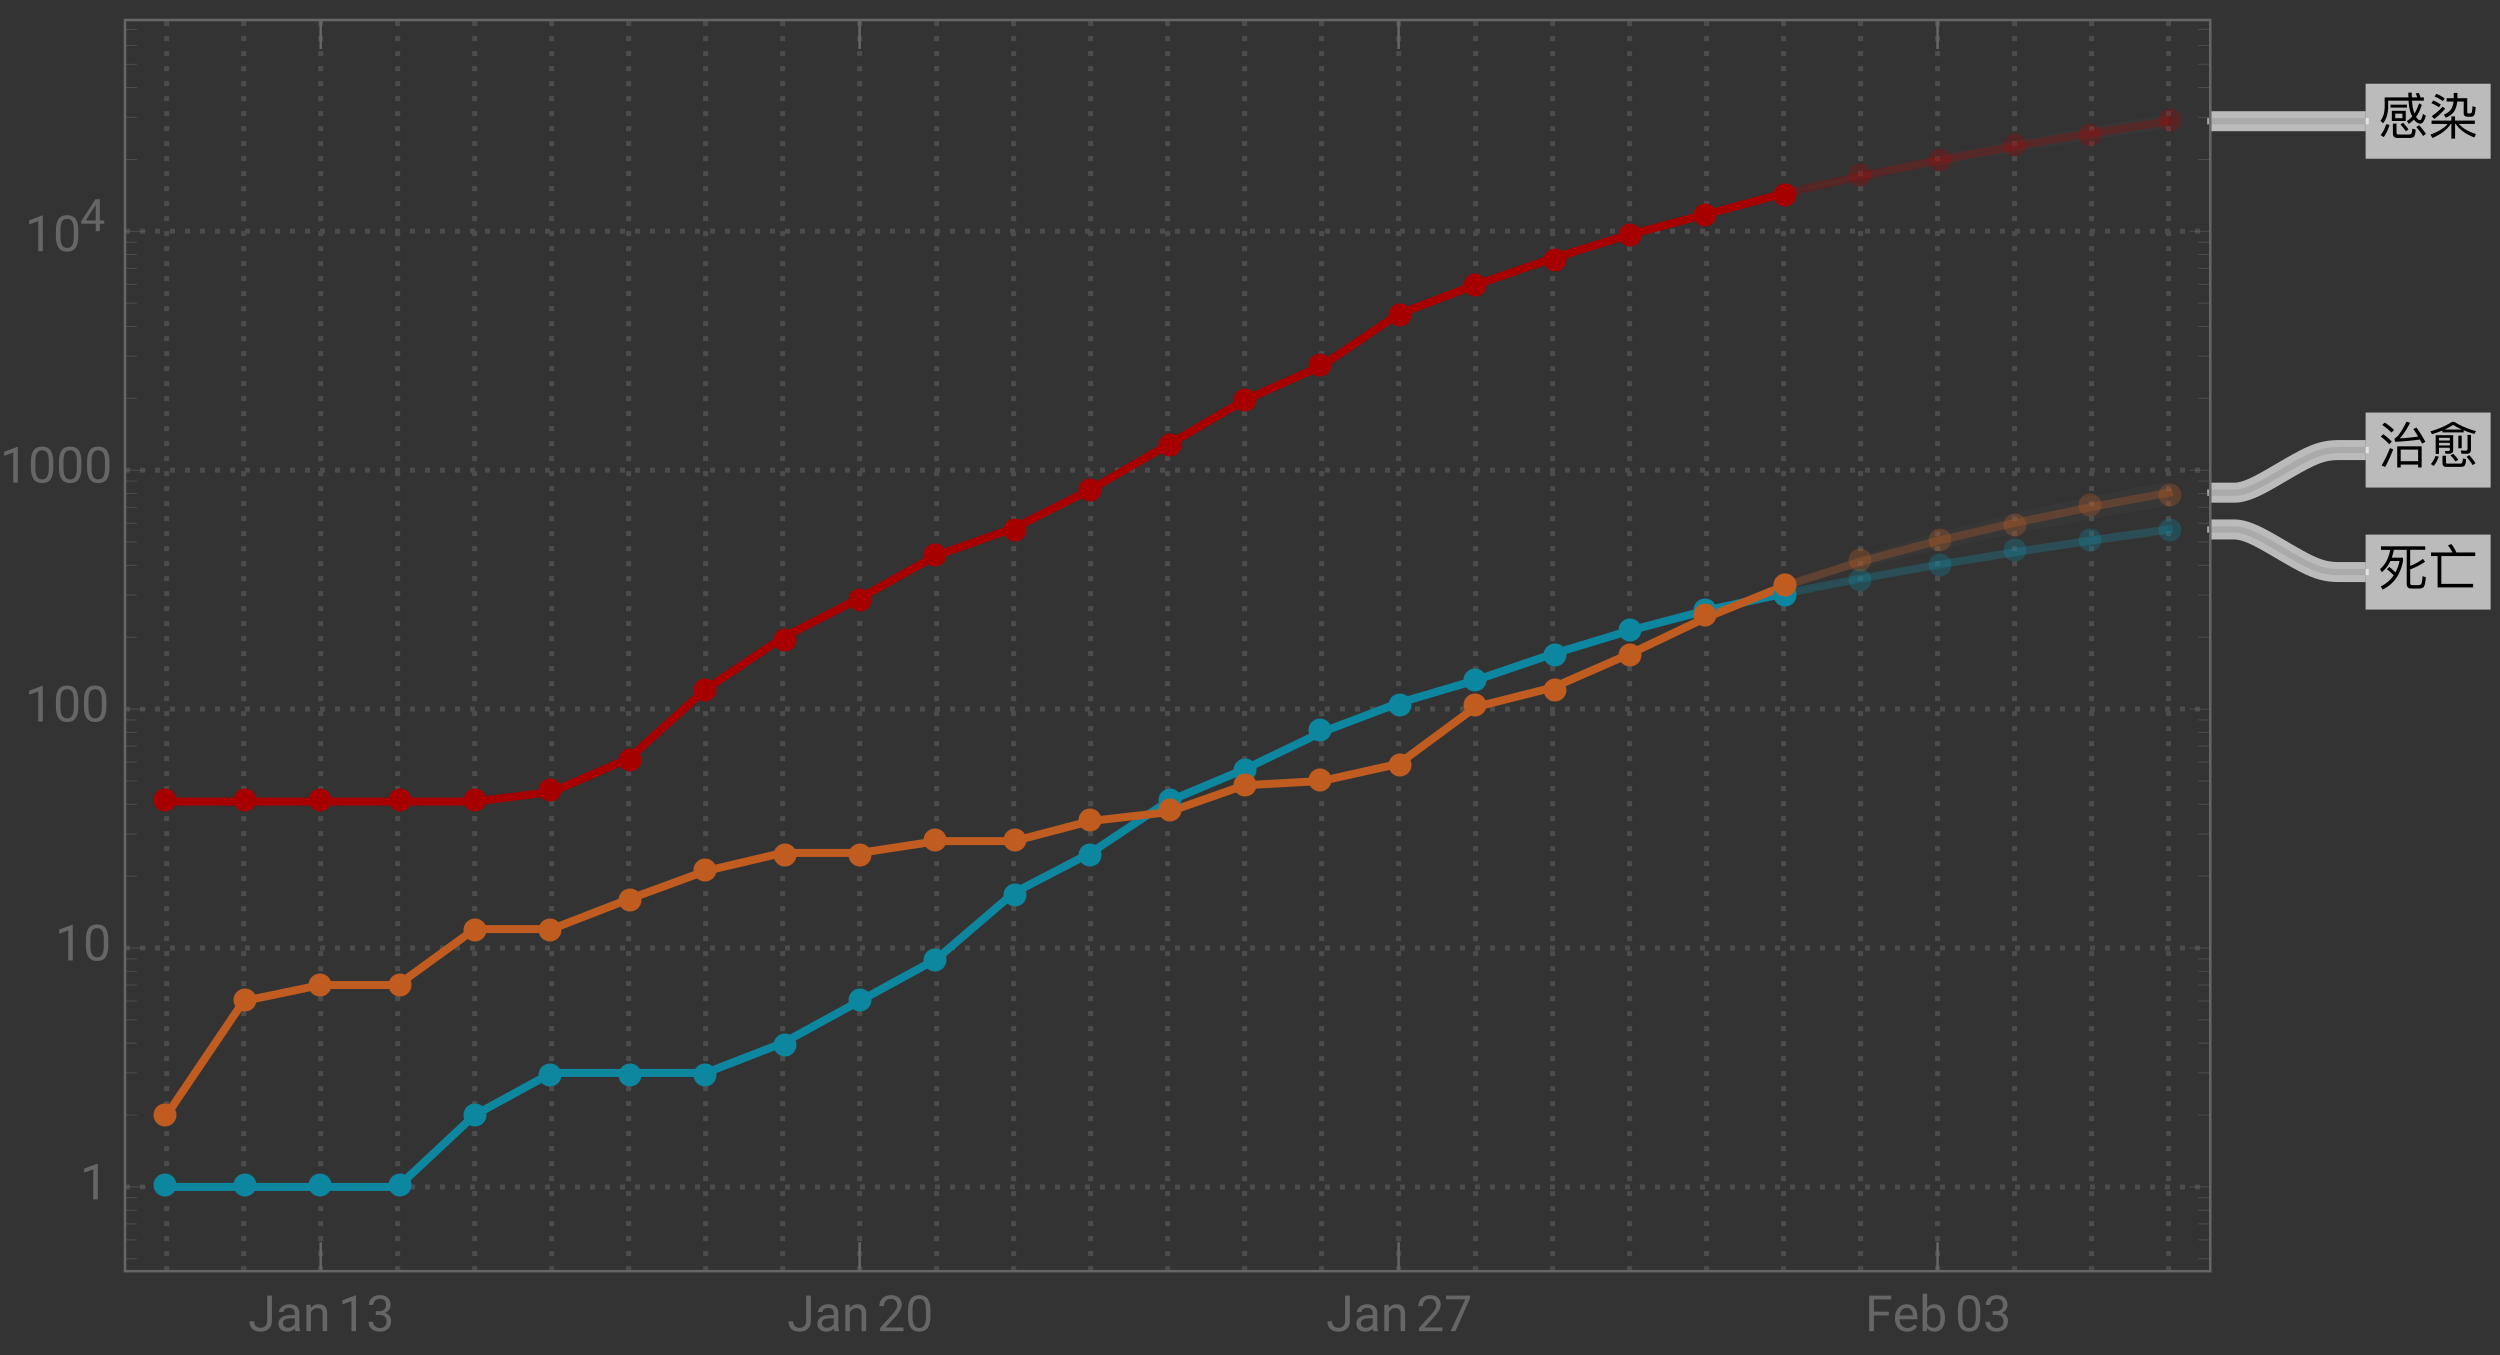 <svg xmlns="http://www.w3.org/2000/svg" xmlns:xlink="http://www.w3.org/1999/xlink" width="500pt" height="271pt" viewBox="0 0 500 271"><rect x="0" y="0" width="500" height="271" fill="#333333" stroke="none"/><defs><symbol overflow="visible" id="a"><path d="M2.469-5.809v.59h3.293v-.59zm.27 1.23v2.04H5.53v-2.04zm2.12 1.477H3.422v-.918h1.437zM9.141-7.27h-.672a7.745 7.745 0 00-.32-.89l-.637.11c.117.241.226.5.328.78H6.75c-.02-.3-.02-.609-.02-.94h-.69c0 .32 0 .64.019.94h-4.75v1.97C1.28-4.14 1-3.239.46-2.59l.54.488c.64-.808.98-1.878 1.012-3.199v-1.308H6.09c.05.828.148 1.52.308 2.078.122.41.262.781.422 1.101-.32.36-.68.66-1.07.89l.371.56c.36-.22.707-.5 1.04-.848.038.058.1.129.16.2.37.398.75.608 1.148.608.422 0 .781-.53 1.082-1.582l-.582-.34c-.2.833-.39 1.25-.57 1.25-.22 0-.458-.18-.72-.527l-.09-.14c.462-.641.84-1.442 1.15-2.422l-.56-.29a8.622 8.622 0 01-.91 2.032 5.96 5.96 0 01-.25-.84c-.12-.45-.199-1.031-.238-1.73h2.36zM1.62-1.91A6.86 6.86 0 01.511.28l.61.39c.5-.69.879-1.5 1.16-2.44zM6.31.84c.37 0 .64-.07.82-.211.2-.18.332-.649.39-1.43l-.68-.23c-.038.582-.12.922-.218 1.043-.09.097-.242.148-.441.148H4.05c-.25 0-.37-.14-.37-.422V-2.02h-.73v1.91c0 .63.288.95.878.95zM8.2-1.7l-.578.36A13.69 13.69 0 018.988.45l.57-.41C9.25-.46 8.802-1.04 8.2-1.7zM5-2.19l-.54.332c.462.5.821.96 1.08 1.379l.538-.38C5.828-1.237 5.468-1.69 5-2.19zm0 0"/></symbol><symbol overflow="visible" id="b"><path d="M3.89-1.96C3.29-1.16 2.14-.45.46.18l.411.68c1.79-.801 3-1.739 3.629-2.82h.148V.98h.743v-2.94h.14C6.25-.84 7.481.07 9.238.75L9.57.059c-1.55-.489-2.69-1.16-3.422-2.02H9.34v-.66H5.39v-.848h-.742v.848H.691v.66zm1.231-6.2v1.058H3.7v.672h1.38c-.06.54-.188 1.008-.388 1.39-.3.509-.812.919-1.55 1.231l.39.61c.797-.332 1.38-.79 1.739-1.371.28-.48.468-1.102.55-1.86h1.301L7.11-4.14c0 .492.262.742.801.742h.59c.36 0 .602-.114.719-.32.12-.223.222-.743.3-1.583l-.64-.21c-.05.722-.11 1.14-.168 1.261a.381.381 0 01-.32.191h-.34c-.16 0-.23-.082-.23-.23v-2.813H5.858V-8.16zm-3.473.18l-.359.539a7.48 7.48 0 011.672.921l.36-.55a7.87 7.87 0 00-1.673-.91zm-.636 1.34l-.364.538a7.235 7.235 0 011.524.82l.36-.546a7.631 7.631 0 00-1.52-.813zM2.89-5.41c-.64.719-1.36 1.36-2.171 1.898l.5.551c.761-.539 1.5-1.23 2.203-2.05zm0 0"/></symbol><symbol overflow="visible" id="c"><path d="M2.23-3.52l-.48.45c.55.422 1.012.82 1.371 1.218C2.481-.91 1.621-.172.54.36L.9 1C3.13-.102 4.49-2.02 4.981-4.762v-.617H2.72c.172-.48.312-1.012.422-1.57H5.72V-.16c0 .629.293.95.89.95H8.2c.41 0 .711-.099.903-.302.207-.238.359-.886.437-1.957l-.66-.21c-.04.87-.129 1.39-.27 1.57-.109.14-.289.218-.53.218H6.83c-.278 0-.419-.14-.419-.418v-2.73c.95-.34 1.942-.84 2.98-1.52l-.421-.59A10.19 10.19 0 016.41-3.73v-3.22h3.012v-.698H.578v.699h1.844C2.102-5.25 1.43-3.97.39-3.11l.34.62c.71-.542 1.28-1.28 1.718-2.222h1.84c-.18.84-.46 1.602-.82 2.281-.348-.36-.758-.73-1.239-1.09zm0 0"/></symbol><symbol overflow="visible" id="d"><path d="M.57-6.422v.723h1.328V.559H9v-.707H2.64V-5.7h6.782v-.723H5.648a8.407 8.407 0 00-1-1.687l-.707.27c.368.44.68.917.93 1.417zm0 0"/></symbol><symbol overflow="visible" id="e"><path d="M1.32-8.012l-.5.492c.782.54 1.4 1.04 1.84 1.52l.52-.52c-.5-.5-1.121-.992-1.86-1.492zm-.289 2.34l-.5.48C1.25-4.647 1.81-4.14 2.22-3.66l.52-.531c-.458-.489-1.028-.98-1.708-1.48zm1.34 2.781A29.022 29.022 0 01.7.59l.71.31a30.79 30.79 0 001.602-3.53zM8.7-3.25H3.82V.988h.7V.41H8v.578h.7zM4.52-.27v-2.32H8v2.32zM7.66-7l-.629.3c.34.462.66.962.98 1.5-1.152.169-2.37.29-3.66.36.688-.781 1.368-1.808 2.047-3.11l-.718-.24C4.719-6.23 3.922-5.1 3.27-4.8l.12.653c1.82-.102 3.481-.25 4.97-.454.14.25.28.524.421.801l.668-.328A23.587 23.587 0 007.66-7zm0 0"/></symbol><symbol overflow="visible" id="f"><path d="M2.172-3.95H4.34v.528H2.172zm2.168-.46H2.172v-.54H4.34zM2.172-2.96H4.34v.288c0 .262-.121.39-.34.39l-.66-.027.148.547h.703c.54 0 .82-.258.82-.758v-2.949h-3.5v3.739h.66zm-.703 1.64C1.269-.72.969-.18.55.3l.578.372c.422-.524.75-1.14.992-1.852zM6.53.86c.328 0 .57-.07.73-.188.169-.16.29-.602.348-1.32L6.95-.86c-.039.52-.097.84-.187.949-.082.082-.203.12-.364.12H3.852C3.66.21 3.57.122 3.57-.05v-1.31h-.699V.09c0 .512.258.77.777.77zm1.207-2.622c.551 0 .832-.277.832-.816V-5.54H7.88v2.789c0 .238-.129.371-.379.371-.309 0-.64-.02-.98-.05l.16.667zM5-1.762l-.531.332c.43.442.77.852 1.031 1.23l.531-.378C5.79-.922 5.45-1.308 5-1.762zm3.23.274l-.55.34c.52.609.93 1.16 1.23 1.66l.57-.39c-.289-.462-.71-1-1.25-1.61zM6.04-5.371v2.512h.679v-2.512zm-3.188-1.04v.38h4.25v-.43c.66.27 1.367.52 2.148.742l.32-.562c-1.64-.457-3.082-1.078-4.34-1.86h-.46C3.629-7.379 2.19-6.75.46-6.238l.31.566c.75-.226 1.44-.476 2.082-.738zm3.91-.198H3.309A11.7 11.7 0 005-7.531c.52.332 1.11.64 1.762.922zm0 0"/></symbol><symbol overflow="visible" id="g"><path d="M3.805-7.11h.941v5.036c0 .68-.203 1.21-.613 1.597-.406.383-.953.575-1.633.575-.707 0-1.258-.18-1.648-.543-.395-.36-.594-.867-.594-1.516h.937c0 .406.114.723.336.95.223.23.547.343.969.343.387 0 .7-.121.941-.367.239-.246.36-.586.364-1.028zm0 0"/></symbol><symbol overflow="visible" id="h"><path d="M3.945 0c-.05-.105-.093-.29-.125-.555-.422.434-.922.653-1.507.653-.52 0-.946-.149-1.282-.442a1.438 1.438 0 01-.5-1.12c0-.552.211-.977.63-1.282.417-.305 1.007-.457 1.765-.457h.879v-.414c0-.317-.094-.567-.285-.754-.188-.188-.465-.281-.833-.281-.324 0-.593.082-.812.242-.219.164-.328.36-.328.59H.64c0-.262.093-.516.28-.762.188-.246.442-.441.763-.582.32-.145.671-.219 1.054-.219.61 0 1.086.153 1.434.457.344.305.523.727.535 1.258v2.434c0 .484.063.87.184 1.156V0zm-1.5-.688c.285 0 .555-.074.805-.218a1.35 1.35 0 00.555-.574v-1.083h-.711c-1.106 0-1.656.325-1.656.97 0 .284.093.507.28.663.188.16.43.243.727.243zm0 0"/></symbol><symbol overflow="visible" id="i"><path d="M1.54-5.281l.026.664a1.93 1.93 0 011.582-.766c1.118 0 1.68.633 1.692 1.89V0h-.902v-3.496c-.004-.379-.094-.664-.262-.844-.172-.183-.438-.273-.801-.273-.293 0-.55.078-.77.234a1.59 1.59 0 00-.52.613V0h-.9v-5.281zm0 0"/></symbol><symbol overflow="visible" id="j"><path d="M3.559 0h-.907v-6.02l-1.824.668v-.82l2.59-.973h.14zm0 0"/></symbol><symbol overflow="visible" id="k"><path d="M1.906-3.992h.676c.426-.008.762-.121 1.008-.34.242-.219.363-.512.363-.883 0-.832-.414-1.25-1.242-1.25-.39 0-.703.113-.938.336-.23.223-.347.516-.347.887H.523c0-.563.204-1.031.618-1.406.41-.372.933-.559 1.57-.559.672 0 1.195.176 1.578.531.379.356.57.848.57 1.48 0 .31-.101.61-.3.9a1.81 1.81 0 01-.817.648c.39.125.692.328.903.617.214.285.32.636.32 1.047 0 .64-.207 1.144-.625 1.52-.418.374-.957.562-1.625.562s-1.211-.18-1.63-.543c-.417-.36-.624-.836-.624-1.43h.906c0 .375.121.672.367.898.243.227.57.336.98.336.438 0 .77-.113 1-.34.231-.23.349-.554.349-.98 0-.414-.125-.734-.383-.953-.254-.223-.618-.336-1.098-.344h-.676zm0 0"/></symbol><symbol overflow="visible" id="l"><path d="M5.25 0H.59v-.648l2.46-2.735c.364-.414.618-.75.755-1.008.14-.257.21-.527.21-.804 0-.371-.113-.676-.34-.914-.222-.239-.523-.356-.898-.356-.449 0-.797.13-1.047.383-.25.254-.37.613-.37 1.066H.452c0-.652.211-1.183.633-1.586.422-.402.984-.605 1.691-.605.66 0 1.184.172 1.567.52.386.347.578.808.578 1.382 0 .703-.445 1.535-1.336 2.5L1.68-.738h3.57zm0 0"/></symbol><symbol overflow="visible" id="m"><path d="M5.047-3.031c0 1.058-.18 1.844-.54 2.36-.362.51-.925.769-1.694.769-.758 0-1.32-.25-1.684-.754C.766-1.16.574-1.91.562-2.91v-1.207c0-1.043.18-1.82.54-2.328.363-.508.93-.762 1.703-.762.765 0 1.328.246 1.687.734.36.489.547 1.246.555 2.27zm-.902-1.235c0-.765-.106-1.324-.32-1.675-.216-.348-.555-.524-1.02-.524-.465 0-.801.176-1.012.524-.211.347-.32.882-.328 1.605v1.445c0 .77.113 1.336.336 1.704.222.367.558.546 1.012.546.445 0 .777-.171.992-.515.218-.344.332-.89.34-1.633zm0 0"/></symbol><symbol overflow="visible" id="n"><path d="M5.18-6.602L2.234 0H1.29l2.934-6.367H.375v-.742H5.18zm0 0"/></symbol><symbol overflow="visible" id="o"><path d="M4.746-3.14H1.762V0H.824v-7.11H5.23v.774H1.762v2.43h2.984zm0 0"/></symbol><symbol overflow="visible" id="p"><path d="M2.875.098c-.715 0-1.297-.235-1.746-.707-.45-.47-.676-1.098-.676-1.887v-.164c0-.524.102-.992.3-1.406.2-.41.481-.735.84-.965.36-.235.75-.352 1.173-.352.687 0 1.218.227 1.601.68.38.453.57 1.101.57 1.945v.375H1.36c.012.52.164.942.454 1.262.292.32.664.48 1.113.48.316 0 .59-.062.808-.195.223-.129.414-.3.582-.516l.551.43c-.441.68-1.105 1.02-1.992 1.02zm-.11-4.739a1.21 1.21 0 00-.921.399c-.246.265-.399.64-.457 1.117H4.03v-.07c-.023-.457-.148-.813-.367-1.067-.223-.25-.523-.379-.898-.379zm0 0"/></symbol><symbol overflow="visible" id="q"><path d="M5.156-2.582c0 .809-.187 1.453-.554 1.945-.372.489-.872.735-1.497.735-.667 0-1.183-.235-1.546-.707L1.516 0H.684v-7.5h.902v2.797c.367-.453.867-.68 1.508-.68.64 0 1.148.246 1.511.73.368.485.551 1.15.551 1.993zm-.902-.106c0-.613-.121-1.09-.356-1.421-.238-.336-.582-.504-1.027-.504-.598 0-1.023.277-1.285.828V-1.5c.277.555.71.832 1.297.832.43 0 .77-.168 1.008-.504.242-.336.363-.84.363-1.516zm0 0"/></symbol><symbol overflow="visible" id="r"><path d="M3.965-2.148h.887v.664h-.887V0h-.817v-1.484H.234v-.48l2.864-4.434h.867zm-2.809 0h1.992v-3.137l-.097.176zm0 0"/></symbol></defs><path d="M33.34 254.23V4m15.398 250.23V4M64.14 254.23V4m15.4 250.23V4m15.398 250.23V4m15.398 250.23V4m15.398 250.23V4m15.399 250.23V4m15.398 250.23V4m15.399 250.23V4m15.402 250.23V4m15.398 250.23V4m15.399 250.23V4m15.398 250.23V4m15.399 250.23V4m15.398 250.23V4m15.399 250.23V4m15.398 250.23V4m15.402 250.23V4m15.399 250.23V4m15.398 250.23V4m15.399 250.23V4m15.398 250.23V4m15.399 250.23V4m15.398 250.23V4m15.399 250.23V4m15.397 250.23V4M25 237.387h417.055M25 189.598h417.055M25 141.809h417.055M25 94.023h417.055M25 46.234h417.055" fill="none" stroke="#666" stroke-opacity=".5" stroke-dasharray="1,2" stroke-miterlimit="3.25"/><path d="M356.719 38.707l15.398-3.473 15.399-3.14 15.398-2.84 15.399-2.606 15.398-2.402" fill="none" stroke-width="1.6" stroke-linecap="square" stroke="#a60000" stroke-opacity=".3" stroke-miterlimit="3.25"/><path d="M356.719 118.734l15.398-3.02 15.399-2.75 15.398-2.53 15.399-2.348 15.398-2.191" fill="none" stroke-width="1.6" stroke-linecap="square" stroke="#0d86a0" stroke-opacity=".3" stroke-miterlimit="3.25"/><path d="M356.719 117.223l15.398-4.907 15.399-4.144 15.398-3.594 15.399-3.18 15.398-2.863" fill="none" stroke-width="1.6" stroke-linecap="square" stroke="#c05c20" stroke-opacity=".3" stroke-miterlimit="3.25"/><path d="M33.34 160.316h61.597l15.399-1.933 15.398-6.653 15.399-13.875 15.398-10.328 15.399-7.886 15.402-8.579 15.398-5.41 15.399-7.761 15.398-8.895 15.399-8.96 15.398-6.864 15.399-10.375 15.398-5.824 15.402-5.309 15.399-4.754 15.398-4.078 15.399-4.125" fill="none" stroke-width="1.6" stroke-linecap="square" stroke="#a60000" stroke-miterlimit="3.25"/><path d="M33.34 237.387h46.2L94.936 223l15.399-8.414h30.797l15.398-5.973 15.399-8.414 15.402-8.414 15.398-13.2 15.399-8.003 15.398-10.266 15.399-6.472 15.398-7.403 15.399-5.84 15.398-4.554 15.402-5.25 15.399-4.68 15.398-4.058 15.399-3.325" fill="none" stroke-width="1.6" stroke-linecap="square" stroke="#0d86a0" stroke-miterlimit="3.25"/><path d="M33.34 223l15.398-22.8 15.403-3.2h15.398l15.398-11.188h15.399l15.398-5.968 15.399-5.645 15.398-3.617h15.399l15.402-2.352h15.398l15.399-4.03 15.398-1.755 15.399-5.402 15.398-.848 15.399-3.433 15.398-11.364 15.402-3.882 15.399-6.72 15.398-7.327 15.399-6.246" fill="none" stroke-width="1.6" stroke-linecap="square" stroke="#c05c20" stroke-miterlimit="3.25"/><path d="M359.293 39a2.291 2.291 0 00-3.914-1.621A2.291 2.291 0 00357 41.293 2.291 2.291 0 00359.293 39zm15-4a2.291 2.291 0 00-3.914-1.621A2.291 2.291 0 00372 37.293 2.291 2.291 0 00374.293 35zm16-3a2.291 2.291 0 00-3.914-1.621A2.291 2.291 0 00388 34.293 2.291 2.291 0 00390.293 32zm15-3a2.291 2.291 0 00-3.914-1.621A2.291 2.291 0 00403 31.293 2.291 2.291 0 00405.293 29zm15-2a2.291 2.291 0 00-3.914-1.621A2.291 2.291 0 00418 29.293 2.291 2.291 0 00420.293 27zm16-3a2.291 2.291 0 00-3.914-1.621A2.291 2.291 0 00434 26.293 2.291 2.291 0 00436.293 24zm0 0" fill-rule="evenodd" fill="#a60000" fill-opacity=".3"/><path d="M359.293 119a2.291 2.291 0 00-3.914-1.621 2.291 2.291 0 001.621 3.914 2.291 2.291 0 002.293-2.293zm15-3a2.291 2.291 0 00-3.914-1.621 2.291 2.291 0 001.621 3.914 2.291 2.291 0 002.293-2.293zm16-3a2.291 2.291 0 00-3.914-1.621 2.291 2.291 0 001.621 3.914 2.291 2.291 0 002.293-2.293zm15-3a2.291 2.291 0 00-3.914-1.621 2.291 2.291 0 001.621 3.914 2.291 2.291 0 002.293-2.293zm15-2a2.291 2.291 0 00-3.914-1.621 2.291 2.291 0 001.621 3.914 2.291 2.291 0 002.293-2.293zm16-2a2.291 2.291 0 00-3.914-1.621 2.291 2.291 0 001.621 3.914 2.291 2.291 0 002.293-2.293zm0 0" fill-rule="evenodd" fill="#0d86a0" fill-opacity=".3"/><path d="M359.293 117a2.291 2.291 0 00-3.914-1.621 2.291 2.291 0 001.621 3.914 2.291 2.291 0 002.293-2.293zm15-5a2.291 2.291 0 00-3.914-1.621 2.291 2.291 0 001.621 3.914 2.291 2.291 0 002.293-2.293zm16-4a2.291 2.291 0 00-3.914-1.621 2.291 2.291 0 001.621 3.914 2.291 2.291 0 002.293-2.293zm15-3a2.291 2.291 0 00-3.914-1.621 2.291 2.291 0 001.621 3.914 2.291 2.291 0 002.293-2.293zm15-4a2.291 2.291 0 00-3.914-1.621 2.291 2.291 0 001.621 3.914 2.291 2.291 0 002.293-2.293zm16-2a2.291 2.291 0 00-3.914-1.621 2.291 2.291 0 001.621 3.914A2.291 2.291 0 00436.293 99zm0 0" fill-rule="evenodd" fill="#c05c20" fill-opacity=".3"/><path d="M35.293 160a2.291 2.291 0 00-3.914-1.621A2.291 2.291 0 0033 162.293 2.291 2.291 0 0035.293 160zm16 0a2.291 2.291 0 00-3.914-1.621A2.291 2.291 0 0049 162.293 2.291 2.291 0 0051.293 160zm15 0a2.291 2.291 0 00-3.914-1.621A2.291 2.291 0 0064 162.293 2.291 2.291 0 0066.293 160zm16 0a2.291 2.291 0 00-3.914-1.621A2.291 2.291 0 0080 162.293 2.291 2.291 0 0082.293 160zm15 0a2.291 2.291 0 00-3.914-1.621A2.291 2.291 0 0095 162.293 2.291 2.291 0 0097.293 160zm15-2a2.291 2.291 0 00-3.914-1.621 2.291 2.291 0 001.621 3.914 2.291 2.291 0 002.293-2.293zm16-6a2.291 2.291 0 00-3.914-1.621 2.291 2.291 0 001.621 3.914 2.291 2.291 0 002.293-2.293zm15-14a2.291 2.291 0 00-3.914-1.621 2.291 2.291 0 001.621 3.914 2.291 2.291 0 002.293-2.293zm16-10a2.291 2.291 0 00-3.914-1.621 2.291 2.291 0 001.621 3.914 2.291 2.291 0 002.293-2.293zm15-8a2.291 2.291 0 00-3.914-1.621 2.291 2.291 0 001.621 3.914 2.291 2.291 0 002.293-2.293zm15-9a2.291 2.291 0 00-3.914-1.621 2.291 2.291 0 001.621 3.914 2.291 2.291 0 002.293-2.293zm16-5a2.291 2.291 0 00-3.914-1.621 2.291 2.291 0 001.621 3.914 2.291 2.291 0 002.293-2.293zm15-8a2.291 2.291 0 00-3.914-1.621 2.291 2.291 0 001.621 3.914A2.291 2.291 0 00220.293 98zm16-9a2.291 2.291 0 00-3.914-1.621A2.291 2.291 0 00234 91.293 2.291 2.291 0 00236.293 89zm15-9a2.291 2.291 0 00-3.914-1.621A2.291 2.291 0 00249 82.293 2.291 2.291 0 00251.293 80zm15-7a2.291 2.291 0 00-3.914-1.621A2.291 2.291 0 00264 75.293 2.291 2.291 0 00266.293 73zm16-10a2.291 2.291 0 00-3.914-1.621A2.291 2.291 0 00280 65.293 2.291 2.291 0 00282.293 63zm15-6a2.291 2.291 0 00-3.914-1.621A2.291 2.291 0 00295 59.293 2.291 2.291 0 00297.293 57zm16-5a2.291 2.291 0 00-3.914-1.621A2.291 2.291 0 00311 54.293 2.291 2.291 0 00313.293 52zm15-5a2.291 2.291 0 00-3.914-1.621A2.291 2.291 0 00326 49.293 2.291 2.291 0 00328.293 47zm15-4a2.291 2.291 0 00-3.914-1.621A2.291 2.291 0 00341 45.293 2.291 2.291 0 00343.293 43zm16-4a2.291 2.291 0 00-3.914-1.621A2.291 2.291 0 00357 41.293 2.291 2.291 0 00359.293 39zm0 0" fill-rule="evenodd" fill="#a60000"/><path d="M35.293 237a2.291 2.291 0 00-3.914-1.621A2.291 2.291 0 0033 239.293 2.291 2.291 0 0035.293 237zm16 0a2.291 2.291 0 00-3.914-1.621A2.291 2.291 0 0049 239.293 2.291 2.291 0 0051.293 237zm15 0a2.291 2.291 0 00-3.914-1.621A2.291 2.291 0 0064 239.293 2.291 2.291 0 0066.293 237zm16 0a2.291 2.291 0 00-3.914-1.621A2.291 2.291 0 0080 239.293 2.291 2.291 0 0082.293 237zm15-14a2.291 2.291 0 00-3.914-1.621A2.291 2.291 0 0095 225.293 2.291 2.291 0 0097.293 223zm15-8a2.291 2.291 0 00-3.914-1.621 2.291 2.291 0 001.621 3.914 2.291 2.291 0 002.293-2.293zm16 0a2.291 2.291 0 00-3.914-1.621 2.291 2.291 0 001.621 3.914 2.291 2.291 0 002.293-2.293zm15 0a2.291 2.291 0 00-3.914-1.621 2.291 2.291 0 001.621 3.914 2.291 2.291 0 002.293-2.293zm16-6a2.291 2.291 0 00-3.914-1.621 2.291 2.291 0 001.621 3.914 2.291 2.291 0 002.293-2.293zm15-9a2.291 2.291 0 00-3.914-1.621 2.291 2.291 0 001.621 3.914 2.291 2.291 0 002.293-2.293zm15-8a2.291 2.291 0 00-3.914-1.621 2.291 2.291 0 001.621 3.914 2.291 2.291 0 002.293-2.293zm16-13a2.291 2.291 0 00-3.914-1.621 2.291 2.291 0 001.621 3.914 2.291 2.291 0 002.293-2.293zm15-8a2.291 2.291 0 00-3.914-1.621 2.291 2.291 0 001.621 3.914 2.291 2.291 0 002.293-2.293zm16-11a2.291 2.291 0 00-3.914-1.621 2.291 2.291 0 001.621 3.914 2.291 2.291 0 002.293-2.293zm15-6a2.291 2.291 0 00-3.914-1.621 2.291 2.291 0 001.621 3.914 2.291 2.291 0 002.293-2.293zm15-8a2.291 2.291 0 00-3.914-1.621 2.291 2.291 0 001.621 3.914 2.291 2.291 0 002.293-2.293zm16-5a2.291 2.291 0 00-3.914-1.621 2.291 2.291 0 001.621 3.914 2.291 2.291 0 002.293-2.293zm15-5a2.291 2.291 0 00-3.914-1.621 2.291 2.291 0 001.621 3.914 2.291 2.291 0 002.293-2.293zm16-5a2.291 2.291 0 00-3.914-1.621 2.291 2.291 0 001.621 3.914 2.291 2.291 0 002.293-2.293zm15-5a2.291 2.291 0 00-3.914-1.621 2.291 2.291 0 001.621 3.914 2.291 2.291 0 002.293-2.293zm15-4a2.291 2.291 0 00-3.914-1.621 2.291 2.291 0 001.621 3.914 2.291 2.291 0 002.293-2.293zm16-3a2.291 2.291 0 00-3.914-1.621 2.291 2.291 0 001.621 3.914 2.291 2.291 0 002.293-2.293zm0 0" fill-rule="evenodd" fill="#0d86a0"/><path d="M35.293 223a2.291 2.291 0 00-3.914-1.621A2.291 2.291 0 0033 225.293 2.291 2.291 0 0035.293 223zm16-23a2.291 2.291 0 00-3.914-1.621A2.291 2.291 0 0049 202.293 2.291 2.291 0 0051.293 200zm15-3a2.291 2.291 0 00-3.914-1.621A2.291 2.291 0 0064 199.293 2.291 2.291 0 0066.293 197zm16 0a2.291 2.291 0 00-3.914-1.621A2.291 2.291 0 0080 199.293 2.291 2.291 0 0082.293 197zm15-11a2.291 2.291 0 00-3.914-1.621A2.291 2.291 0 0095 188.293 2.291 2.291 0 0097.293 186zm15 0a2.291 2.291 0 00-3.914-1.621 2.291 2.291 0 001.621 3.914 2.291 2.291 0 002.293-2.293zm16-6a2.291 2.291 0 00-3.914-1.621 2.291 2.291 0 001.621 3.914 2.291 2.291 0 002.293-2.293zm15-6a2.291 2.291 0 00-3.914-1.621 2.291 2.291 0 001.621 3.914 2.291 2.291 0 002.293-2.293zm16-3a2.291 2.291 0 00-3.914-1.621 2.291 2.291 0 001.621 3.914 2.291 2.291 0 002.293-2.293zm15 0a2.291 2.291 0 00-3.914-1.621 2.291 2.291 0 001.621 3.914 2.291 2.291 0 002.293-2.293zm15-3a2.291 2.291 0 00-3.914-1.621 2.291 2.291 0 001.621 3.914 2.291 2.291 0 002.293-2.293zm16 0a2.291 2.291 0 00-3.914-1.621 2.291 2.291 0 001.621 3.914 2.291 2.291 0 002.293-2.293zm15-4a2.291 2.291 0 00-3.914-1.621 2.291 2.291 0 001.621 3.914 2.291 2.291 0 002.293-2.293zm16-2a2.291 2.291 0 00-3.914-1.621 2.291 2.291 0 001.621 3.914 2.291 2.291 0 002.293-2.293zm15-5a2.291 2.291 0 00-3.914-1.621 2.291 2.291 0 001.621 3.914 2.291 2.291 0 002.293-2.293zm15-1a2.291 2.291 0 00-3.914-1.621 2.291 2.291 0 001.621 3.914 2.291 2.291 0 002.293-2.293zm16-3a2.291 2.291 0 00-3.914-1.621 2.291 2.291 0 001.621 3.914 2.291 2.291 0 002.293-2.293zm15-12a2.291 2.291 0 00-3.914-1.621 2.291 2.291 0 001.621 3.914 2.291 2.291 0 002.293-2.293zm16-3a2.291 2.291 0 00-3.914-1.621 2.291 2.291 0 001.621 3.914 2.291 2.291 0 002.293-2.293zm15-7a2.291 2.291 0 00-3.914-1.621 2.291 2.291 0 001.621 3.914 2.291 2.291 0 002.293-2.293zm15-8a2.291 2.291 0 00-3.914-1.621 2.291 2.291 0 001.621 3.914 2.291 2.291 0 002.293-2.293zm16-6a2.291 2.291 0 00-3.914-1.621 2.291 2.291 0 001.621 3.914 2.291 2.291 0 002.293-2.293zm0 0" fill-rule="evenodd" fill="#c05c20"/><path d="M442.055 24.246h31.07" fill="none" stroke-width="4" stroke-linejoin="round" stroke="#fff" stroke-opacity=".667" stroke-miterlimit="3.25"/><path d="M442.055 24.246h31.07" fill="none" stroke-width="1.25" stroke-linecap="square" stroke="#aaa" stroke-miterlimit="3.25"/><path d="M498.125 16.746v15h-25v-15zm0 0" fill="#fff" fill-opacity=".667"/><use xlink:href="#a" x="475.625" y="26.744"/><use xlink:href="#b" x="485.625" y="26.744"/><path d="M442.055 105.895h4.933l.328.015.403.047.48.086.567.14.668.212.77.293.882.39 1.004.5 1.113.606 1.2.68 1.25.73 1.28.75 1.282.742 1.254.707 1.199.648 1.113.555 1.008.445.918.34.836.25.777.176.739.11.707.062.703.031.707.008h4.949" fill="none" stroke-width="4" stroke-linejoin="round" stroke="#fff" stroke-opacity=".667" stroke-miterlimit="3.25"/><path d="M442.055 105.895h4.933l.328.015.403.047.48.086.567.14.668.212.77.293.882.39 1.004.5 1.113.606 1.2.68 1.25.73 1.28.75 1.282.742 1.254.707 1.199.648 1.113.555 1.008.445.918.34.836.25.777.176.739.11.707.062.703.031.707.008h4.949" fill="none" stroke-width="1.25" stroke-linecap="square" stroke="#aaa" stroke-miterlimit="3.25"/><path d="M498.125 106.918v15h-25v-15zm0 0" fill="#fff" fill-opacity=".667"/><use xlink:href="#c" x="475.625" y="116.916"/><use xlink:href="#d" x="485.625" y="116.916"/><path d="M442.055 98.535h4.672l.261-.004.328-.015.403-.043.48-.086.567-.14.668-.212.77-.293.882-.394 1.004-.5 1.113-.606 1.2-.68 1.25-.726 1.28-.75 1.282-.746 1.254-.707 1.199-.645 1.113-.558 1.008-.442.918-.343.836-.25.777-.172.739-.114.707-.062.703-.027.707-.008h4.949" fill="none" stroke-width="4" stroke-linejoin="round" stroke="#fff" stroke-opacity=".667" stroke-miterlimit="3.25"/><path d="M442.055 98.535h4.672l.261-.004.328-.015.403-.043.48-.086.567-.14.668-.212.77-.293.882-.394 1.004-.5 1.113-.606 1.2-.68 1.25-.726 1.28-.75 1.282-.746 1.254-.707 1.199-.645 1.113-.558 1.008-.442.918-.343.836-.25.777-.172.739-.114.707-.062.703-.027.707-.008h4.949" fill="none" stroke-width="1.25" stroke-linecap="square" stroke="#aaa" stroke-miterlimit="3.25"/><path d="M498.125 82.512v15h-25v-15zm0 0" fill="#fff" fill-opacity=".667"/><use xlink:href="#e" x="475.625" y="92.511"/><use xlink:href="#f" x="485.625" y="92.511"/><path d="M356.719 38.707l15.398-2.883 15.399-2.836 15.398-2.617 15.399-2.437 15.398-2.282v-2.726l-15.399 2.515-15.398 2.754-15.398 3.04-15.399 3.425zm0 80.027l15.398-2.601 15.399-2.531 15.398-2.368 15.399-2.222 15.398-2.094v-2l-15.399 2.281-15.398 2.461-15.398 2.688-15.399 2.957zm0-1.511l15.398-3.668 15.399-3.594 15.398-3.223 15.399-2.933 15.398-2.684v-4.887l-15.399 3.004-15.398 3.387-15.398 3.895-15.399 4.628zm0 0" fill="gray" fill-opacity=".05"/><path d="M442.055 254.23H25m0 0V4m0 0h417.055m0 0v250.23" fill="none" stroke-width=".5" stroke-linecap="square" stroke="#666" stroke-miterlimit="3.25"/><path d="M64.14 254.23v-5.789" fill="none" stroke-width=".5" stroke="#666" stroke-miterlimit="3.25"/><g fill="#666"><use xlink:href="#g" x="49.639" y="266.232"/><use xlink:href="#h" x="55.156" y="266.232"/><use xlink:href="#i" x="60.596" y="266.232"/></g><g fill="#666"><use xlink:href="#j" x="67.639" y="266.232"/><use xlink:href="#k" x="73.254" y="266.232"/></g><path d="M171.93 254.23v-5.789" fill="none" stroke-width=".5" stroke="#666" stroke-miterlimit="3.25"/><g fill="#666"><use xlink:href="#g" x="157.431" y="266.232"/><use xlink:href="#h" x="162.949" y="266.232"/><use xlink:href="#i" x="168.388" y="266.232"/></g><g fill="#666"><use xlink:href="#l" x="175.431" y="266.232"/><use xlink:href="#m" x="181.047" y="266.232"/></g><path d="M279.723 254.23v-5.789" fill="none" stroke-width=".5" stroke="#666" stroke-miterlimit="3.25"/><g fill="#666"><use xlink:href="#g" x="265.224" y="266.232"/><use xlink:href="#h" x="270.741" y="266.232"/><use xlink:href="#i" x="276.181" y="266.232"/></g><g fill="#666"><use xlink:href="#l" x="283.224" y="266.232"/><use xlink:href="#n" x="288.839" y="266.232"/></g><path d="M387.516 254.23v-5.789" fill="none" stroke-width=".5" stroke="#666" stroke-miterlimit="3.25"/><g fill="#666"><use xlink:href="#o" x="373.016" y="266.232"/><use xlink:href="#p" x="378.543" y="266.232"/><use xlink:href="#q" x="383.841" y="266.232"/></g><g fill="#666"><use xlink:href="#m" x="391.016" y="266.232"/><use xlink:href="#k" x="396.631" y="266.232"/></g><path d="M25 237.387h4.172" fill="none" stroke-width=".1" stroke="#666" stroke-miterlimit="3.25"/><use xlink:href="#j" x="16" y="239.886" fill="#666"/><path d="M25 189.598h4.172" fill="none" stroke-width=".1" stroke="#666" stroke-miterlimit="3.25"/><g fill="#666"><use xlink:href="#j" x="11" y="192.098"/><use xlink:href="#m" x="16.615" y="192.098"/></g><path d="M25 141.809h4.172" fill="none" stroke-width=".1" stroke="#666" stroke-miterlimit="3.25"/><g fill="#666"><use xlink:href="#j" x="5" y="144.31"/><use xlink:href="#m" x="10.615" y="144.31"/><use xlink:href="#m" x="16.23" y="144.31"/></g><path d="M25 94.023h4.172" fill="none" stroke-width=".1" stroke="#666" stroke-miterlimit="3.25"/><g fill="#666"><use xlink:href="#j" y="96.522"/><use xlink:href="#m" x="5.615" y="96.522"/><use xlink:href="#m" x="11.23" y="96.522"/><use xlink:href="#m" x="16.846" y="96.522"/></g><path d="M25 46.234h4.172" fill="none" stroke-width=".1" stroke="#666" stroke-miterlimit="3.25"/><g fill="#666"><use xlink:href="#j" x="5" y="50.234"/><use xlink:href="#m" x="10.615" y="50.234"/></g><use xlink:href="#r" x="16" y="46.234" fill="#666"/><path d="M25 251.773h2.398M25 247.988h2.398M25 244.79h2.398M25 242.02h2.398M25 239.574h2.398M25 223h2.398M25 214.586h2.398M25 208.613h2.398M25 203.984h2.398M25 200.2h2.398M25 197h2.398M25 194.23h2.398M25 191.785h2.398M25 175.21h2.398M25 166.797h2.398M25 160.828h2.398M25 156.195h2.398M25 152.41h2.398M25 149.21h2.398M25 146.441h2.398M25 143.996h2.398M25 127.426h2.398M25 119.008h2.398M25 113.04h2.398M25 108.406h2.398M25 104.625h2.398M25 101.426h2.398M25 98.652h2.398M25 96.207h2.398M25 79.637h2.398M25 71.223h2.398M25 65.25h2.398M25 60.621h2.398M25 56.836h2.398M25 53.637h2.398M25 50.863h2.398M25 48.422h2.398M25 31.848h2.398M25 23.434h2.398M25 17.46h2.398M25 12.832h2.398M25 9.047h2.398M25 5.848h2.398" fill="none" stroke-width=".1" stroke="#666" stroke-miterlimit="3.25"/><path d="M64.14 4v5.793M171.93 4v5.793M279.723 4v5.793M387.516 4v5.793" fill="none" stroke-width=".5" stroke="#666" stroke-miterlimit="3.25"/><path d="M442.055 237.387h-4.172m4.172-47.789h-4.172m4.172-47.789h-4.172m4.172-47.786h-4.172m4.172-47.789h-4.172m4.172 205.539h-2.403m2.403-3.785h-2.403m2.403-3.198h-2.403m2.403-2.77h-2.403m2.403-2.446h-2.403M442.055 223h-2.403m2.403-8.414h-2.403m2.403-5.973h-2.403m2.403-4.629h-2.403m2.403-3.784h-2.403m2.403-3.2h-2.403m2.403-2.77h-2.403m2.403-2.445h-2.403m2.403-16.575h-2.403m2.403-8.413h-2.403m2.403-5.969h-2.403m2.403-4.633h-2.403m2.403-3.785h-2.403m2.403-3.2h-2.403m2.403-2.769h-2.403m2.403-2.445h-2.403m2.403-16.57h-2.403m2.403-8.418h-2.403m2.403-5.968h-2.403m2.403-4.634h-2.403m2.403-3.781h-2.403m2.403-3.199h-2.403m2.403-2.774h-2.403m2.403-2.445h-2.403m2.403-16.57h-2.403m2.403-8.414h-2.403m2.403-5.973h-2.403m2.403-4.629h-2.403m2.403-3.785h-2.403m2.403-3.199h-2.403m2.403-2.774h-2.403m2.403-2.441h-2.403m2.403-16.574h-2.403m2.403-8.414h-2.403m2.403-5.974h-2.403m2.403-4.628h-2.403m2.403-3.785h-2.403m2.403-3.199h-2.403" fill="none" stroke-width=".1" stroke="#666" stroke-miterlimit="3.25"/></svg>